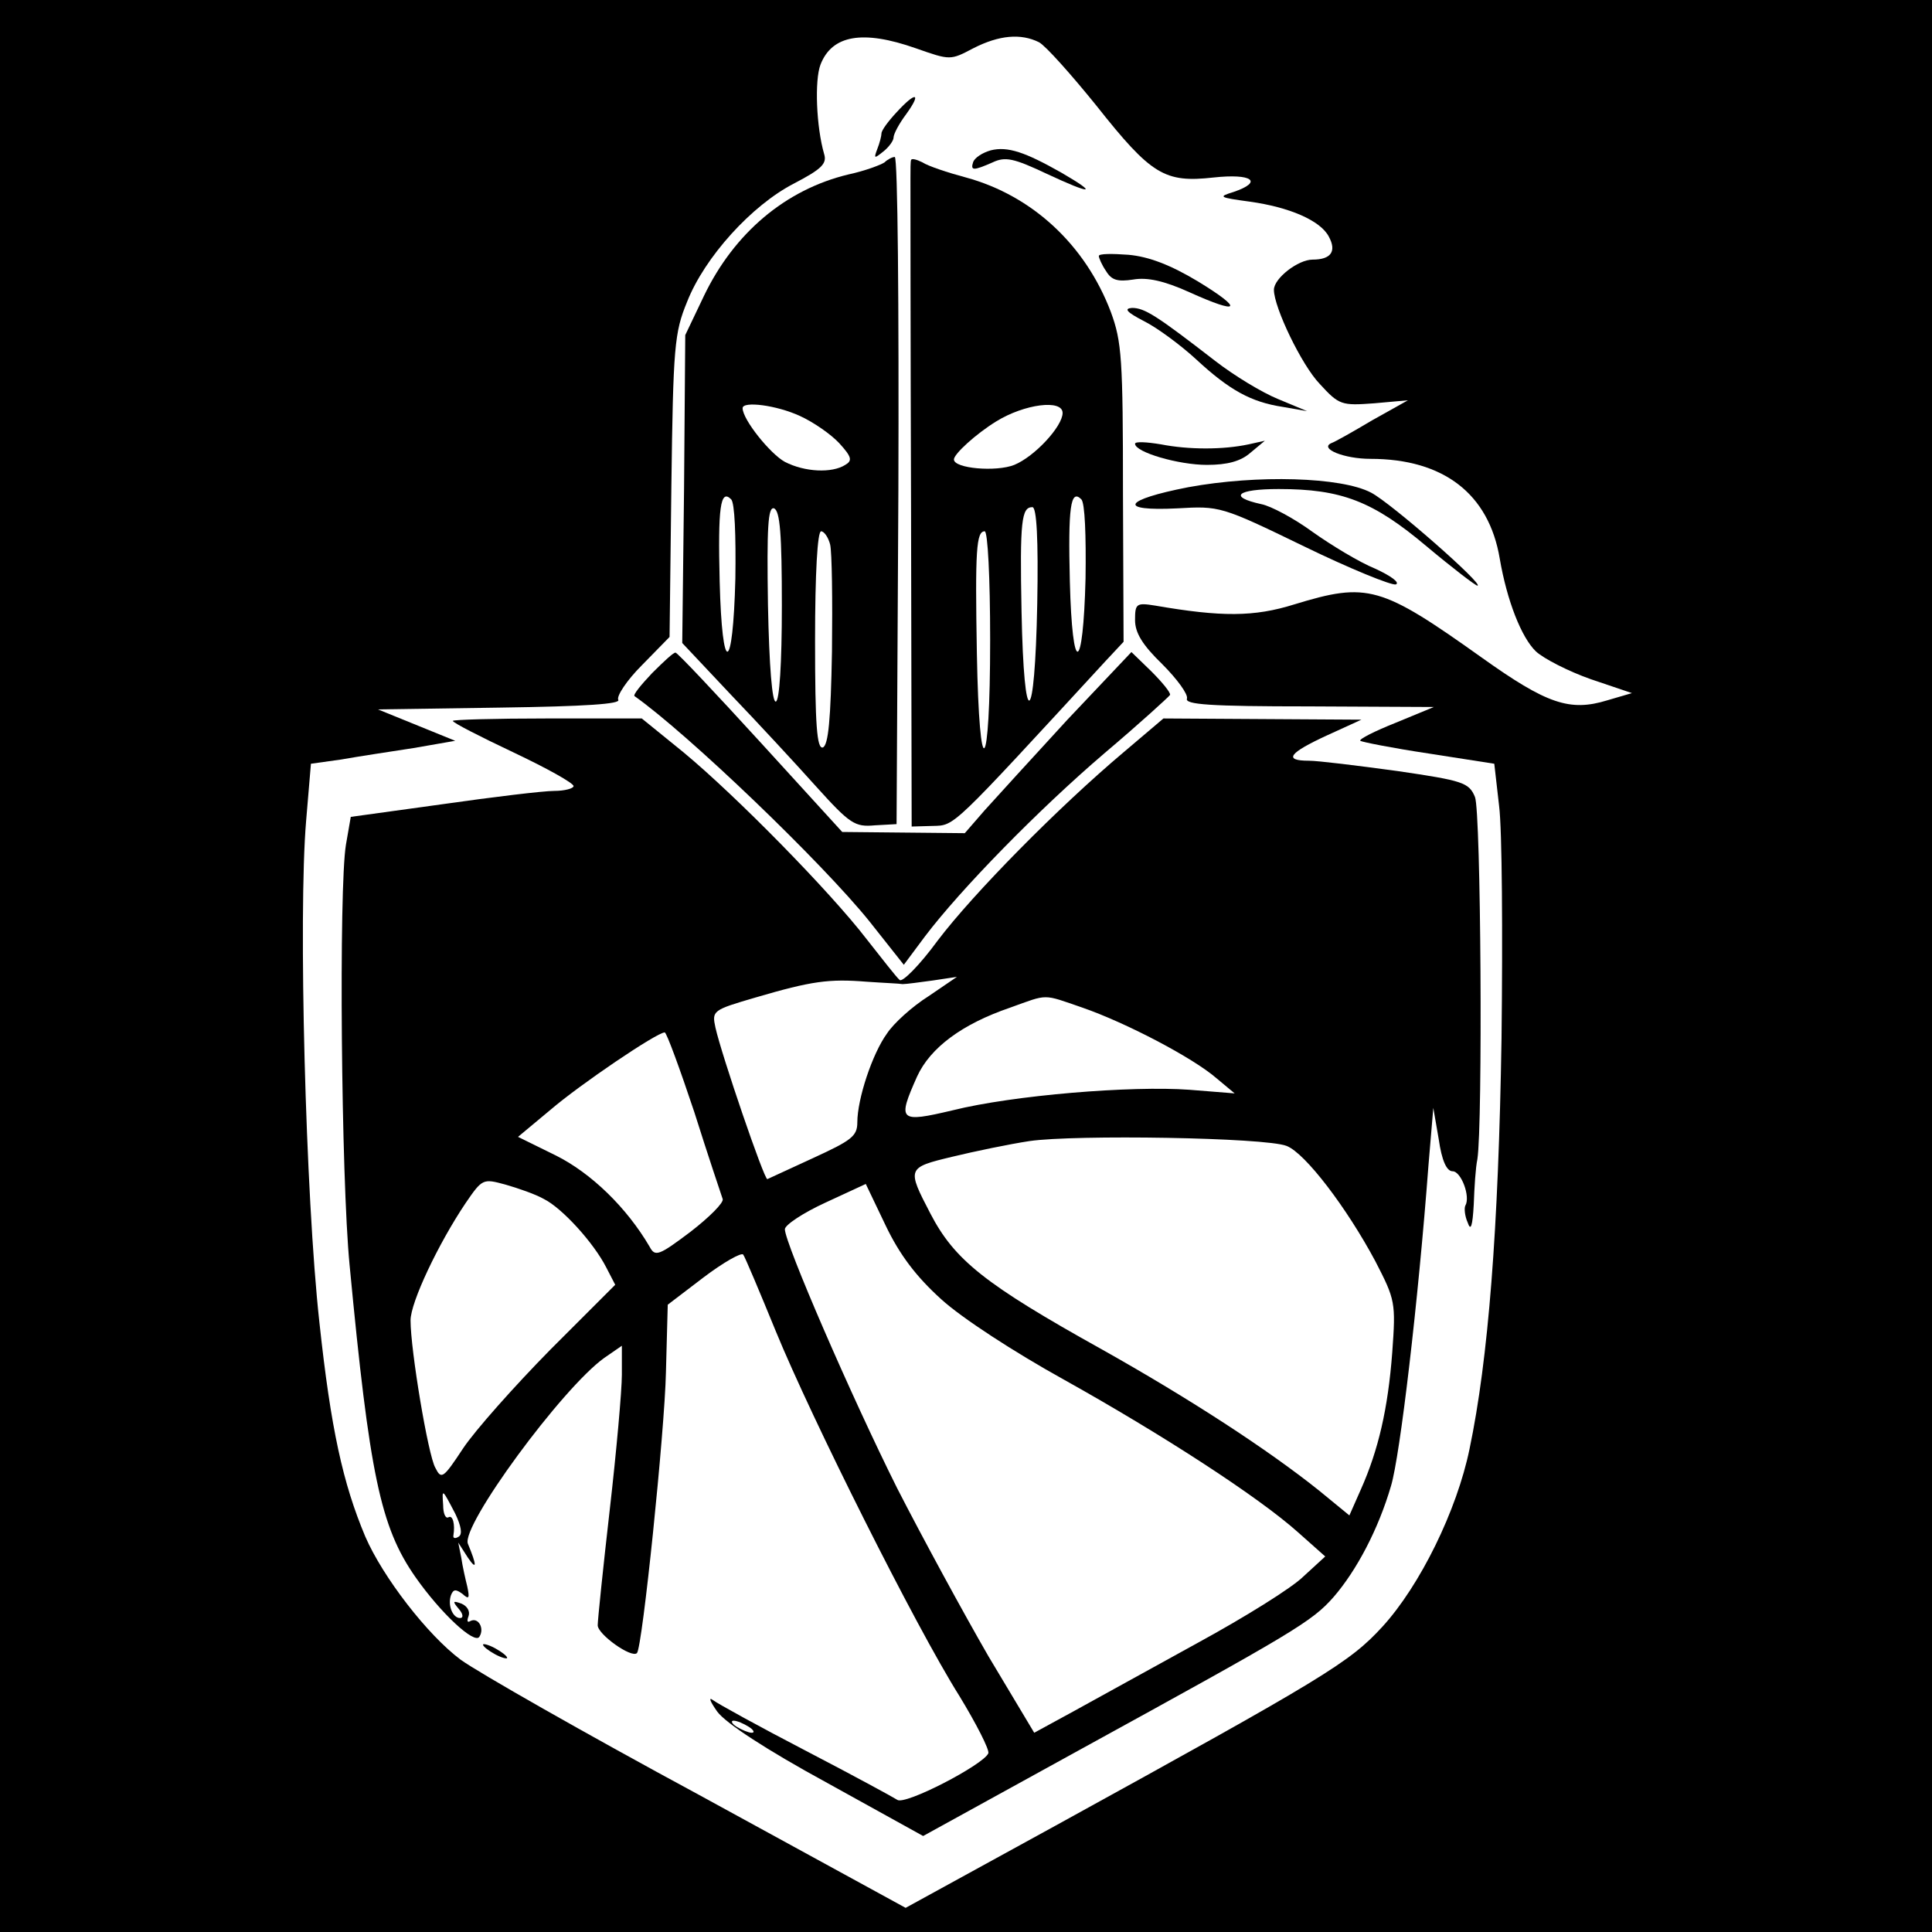 <?xml version="1.0" standalone="no"?>
<!DOCTYPE svg PUBLIC "-//W3C//DTD SVG 20010904//EN"
 "http://www.w3.org/TR/2001/REC-SVG-20010904/DTD/svg10.dtd">
<svg version="1.0" xmlns="http://www.w3.org/2000/svg"
 width="16pt" height="16pt" viewBox="0 0 16 16"
 preserveAspectRatio="xMidYMid meet">
<g transform="translate(0,16) scale(0.005,-0.005)"
fill="#000000" stroke="none">
<path d="M0 1600 l0 -1600 1600 0 1600 0 0 1600 0 1600 -1600 0 -1600 0 0
-1600z m1517 1520 c57 -20 57 -20 95 0 43 22 79 25 109 10 11 -6 53 -53 95
-105 91 -115 113 -128 194 -119 64 7 83 -7 33 -24 -26 -8 -24 -9 27 -16 65 -9
117 -31 131 -58 13 -24 4 -38 -27 -38 -24 0 -64 -31 -64 -50 0 -29 46 -125 76
-156 32 -35 36 -36 90 -32 l56 5 -59 -33 c-32 -19 -62 -36 -68 -38 -20 -9 21
-26 65 -26 121 0 196 -58 214 -165 12 -70 36 -131 60 -154 13 -12 54 -33 91
-46 l68 -23 -41 -12 c-62 -19 -100 -6 -208 71 -167 119 -189 125 -310 88 -67
-21 -121 -21 -231 -2 -31 5 -33 3 -33 -24 0 -21 12 -41 45 -73 25 -25 43 -50
41 -57 -4 -10 38 -13 202 -13 l207 -1 -63 -26 c-35 -14 -61 -27 -59 -30 3 -2
53 -12 113 -21 l109 -17 8 -70 c5 -39 6 -212 4 -385 -5 -317 -22 -532 -53
-680 -21 -102 -82 -226 -144 -294 -55 -60 -95 -84 -542 -330 l-248 -136 -342
187 c-189 102 -366 203 -395 224 -55 41 -129 137 -158 204 -37 88 -57 178 -76
355 -23 208 -35 676 -22 830 l8 95 50 7 c28 5 81 13 120 19 l69 12 -64 26 -64
26 203 3 c141 2 200 6 195 13 -3 6 14 32 39 57 l46 47 3 250 c3 231 5 254 26
305 29 74 107 160 177 196 46 24 55 33 50 49 -13 45 -16 122 -6 148 19 49 70
58 158 27z"/>
<path d="M1485 3014 c-14 -15 -25 -30 -25 -35 0 -4 -3 -16 -7 -26 -6 -16 -5
-16 10 -4 9 7 17 18 17 23 0 6 9 23 21 39 26 36 16 38 -16 3z"/>
<path d="M1641 2951 c-14 -4 -26 -12 -29 -19 -5 -15 0 -15 32 -1 21 10 35 7
90 -19 75 -35 86 -34 24 2 -60 34 -89 44 -117 37z"/>
<path d="M1465 2931 c-6 -4 -32 -14 -60 -20 -104 -25 -189 -97 -239 -201 l-31
-65 -2 -255 -3 -255 80 -85 c45 -47 108 -115 142 -153 56 -62 64 -67 97 -64
l36 2 3 553 c1 303 -1 552 -6 552 -4 0 -12 -4 -17 -9z m-140 -420 c22 -10 51
-30 65 -45 21 -23 22 -29 10 -36 -22 -14 -67 -12 -100 5 -24 13 -70 70 -70 89
0 12 56 5 95 -13z m-107 -269 c-4 -159 -22 -163 -26 -5 -3 122 1 154 19 136 6
-6 8 -60 7 -131z m77 -45 c0 -96 -4 -158 -10 -159 -6 -2 -11 58 -13 160 -2
129 0 163 10 160 10 -4 13 -43 13 -161z m80 101 c3 -13 4 -92 3 -177 -2 -113
-6 -155 -15 -159 -10 -3 -13 37 -13 177 0 112 4 181 10 181 5 0 12 -10 15 -22z"/>
<path d="M1509 2935 c-1 -3 -1 -16 -1 -30 0 -14 0 -261 1 -550 l1 -524 35 1
c37 1 29 -6 287 274 l29 31 -1 246 c0 223 -2 251 -20 300 -42 111 -130 193
-240 223 -30 8 -63 19 -72 25 -10 5 -18 7 -19 4z m251 -419 c0 -22 -46 -72
-80 -86 -30 -12 -100 -6 -100 9 0 9 36 42 70 63 47 29 110 37 110 14z m38
-274 c-4 -159 -22 -163 -26 -5 -3 122 1 154 19 136 6 -6 8 -60 7 -131z m-80
-42 c-4 -207 -22 -216 -26 -13 -3 151 0 173 18 173 7 0 10 -53 8 -160z m-78
-60 c0 -226 -18 -244 -22 -22 -3 171 -1 202 13 202 5 0 9 -76 9 -180z"/>
<path d="M1820 2776 c0 -3 5 -15 12 -25 9 -15 19 -18 45 -14 23 4 51 -2 93
-21 84 -38 91 -29 14 18 -45 27 -81 41 -115 44 -27 2 -49 2 -49 -2z"/>
<path d="M1895 2668 c22 -11 61 -40 86 -63 55 -51 91 -71 144 -79 l40 -7 -48
20 c-27 11 -73 39 -104 63 -97 75 -117 88 -138 88 -14 -1 -9 -7 20 -22z"/>
<path d="M1880 2465 c0 -14 72 -35 119 -35 34 0 56 6 72 20 l24 20 -27 -6
c-42 -9 -99 -9 -145 0 -24 4 -43 5 -43 1z"/>
<path d="M1968 2393 c-108 -21 -118 -40 -18 -35 70 4 72 4 210 -63 76 -37 145
-65 152 -63 7 3 -8 14 -34 26 -27 11 -73 39 -104 61 -30 22 -69 43 -85 46 -55
12 -41 25 29 25 104 0 156 -20 245 -95 43 -36 81 -65 84 -65 13 0 -143 137
-176 154 -49 26 -189 30 -303 9z"/>
<path d="M1080 2085 c-18 -19 -32 -36 -29 -38 89 -63 311 -276 389 -373 l57
-72 35 47 c59 78 188 210 298 304 58 49 106 93 108 96 1 4 -13 21 -31 39 l-33
32 -106 -112 c-57 -62 -119 -130 -137 -150 l-33 -38 -102 1 -101 1 -135 148
c-74 81 -137 148 -141 149 -3 1 -20 -15 -39 -34z"/>
<path d="M750 2006 c0 -3 45 -26 100 -52 55 -26 100 -51 100 -56 0 -4 -15 -8
-32 -8 -18 0 -101 -10 -185 -22 l-152 -21 -8 -46 c-12 -72 -8 -552 6 -696 33
-347 51 -434 109 -517 42 -60 98 -112 106 -99 9 14 -2 33 -15 26 -5 -3 -6 0
-3 8 3 8 -2 17 -12 21 -14 5 -15 4 -4 -9 7 -8 8 -15 2 -15 -12 0 -21 21 -15
38 4 10 8 10 19 2 11 -10 12 -7 8 12 -3 12 -8 34 -10 48 l-5 25 16 -25 c15
-22 15 -13 0 23 -12 29 156 258 226 308 l29 20 0 -48 c0 -26 -9 -127 -20 -223
-11 -96 -20 -183 -20 -192 0 -15 56 -55 65 -46 9 9 46 369 48 465 l3 112 59
45 c33 25 63 42 66 38 3 -4 27 -61 54 -127 59 -144 231 -488 304 -604 28 -46
50 -89 48 -95 -8 -19 -139 -87 -151 -77 -6 4 -74 41 -151 81 -77 40 -146 78
-154 84 -8 6 -5 -2 7 -19 14 -19 81 -63 182 -118 l159 -88 258 142 c357 196
386 213 422 254 38 44 74 112 95 184 15 50 45 305 62 531 l8 95 9 -52 c5 -35
13 -53 23 -53 14 0 30 -42 21 -57 -2 -4 -1 -17 4 -28 5 -15 8 -6 10 30 1 28 3
61 6 75 9 58 6 576 -4 600 -10 24 -20 27 -129 43 -66 9 -131 17 -146 17 -43 0
-33 13 30 42 l57 26 -164 1 -164 1 -66 -56 c-108 -91 -249 -234 -308 -312 -30
-41 -59 -70 -63 -65 -5 4 -29 35 -55 68 -60 78 -216 237 -303 309 l-69 56
-157 0 c-86 0 -156 -2 -156 -4z m745 -436 c6 0 28 3 50 6 l40 6 -47 -32 c-27
-17 -58 -45 -69 -62 -24 -33 -49 -108 -49 -147 0 -23 -10 -30 -73 -59 -39 -18
-74 -34 -76 -35 -5 -2 -76 206 -86 251 -6 28 -5 29 67 50 92 27 121 31 183 26
28 -2 55 -3 60 -4z m298 -39 c72 -25 183 -83 222 -117 l30 -25 -75 6 c-96 7
-292 -9 -392 -34 -89 -21 -92 -18 -59 56 22 48 75 87 154 114 64 23 53 23 120
0z m-643 -173 c23 -73 45 -138 47 -144 2 -6 -22 -30 -53 -54 -53 -40 -59 -42
-68 -25 -38 65 -97 122 -155 151 l-63 31 54 45 c49 42 176 128 189 128 3 0 25
-60 49 -132z m981 -56 c31 -12 100 -103 147 -191 33 -64 34 -68 28 -151 -7
-93 -23 -162 -52 -227 l-19 -43 -50 41 c-85 68 -214 152 -360 234 -194 108
-244 148 -284 225 -39 75 -39 76 36 94 37 9 95 21 128 26 75 11 391 6 426 -8z
m-1230 -88 c30 -15 82 -72 103 -113 l15 -29 -108 -108 c-59 -60 -124 -133
-144 -163 -33 -50 -36 -52 -46 -32 -12 21 -41 195 -41 244 0 30 46 127 91 194
28 41 29 41 66 31 21 -6 50 -16 64 -24z m658 -166 c34 -31 120 -87 203 -133
163 -91 322 -194 388 -253 l45 -40 -36 -33 c-19 -19 -98 -68 -175 -110 -76
-42 -169 -93 -205 -113 l-66 -36 -76 127 c-41 71 -109 196 -151 278 -76 152
-186 406 -186 429 0 7 30 27 67 44 l67 31 33 -69 c23 -48 50 -84 92 -122z
m-805 -355 c10 -21 12 -34 6 -38 -6 -4 -10 -3 -9 2 3 18 -1 34 -8 30 -5 -3 -9
6 -9 20 -2 28 -2 28 20 -14z m486 -353 c8 -5 11 -10 5 -10 -5 0 -17 5 -25 10
-8 5 -10 10 -5 10 6 0 17 -5 25 -10z"/>
<path d="M800 476 c0 -3 9 -10 20 -16 11 -6 20 -8 20 -6 0 3 -9 10 -20 16 -11
6 -20 8 -20 6z"/>
</g>
</svg>
